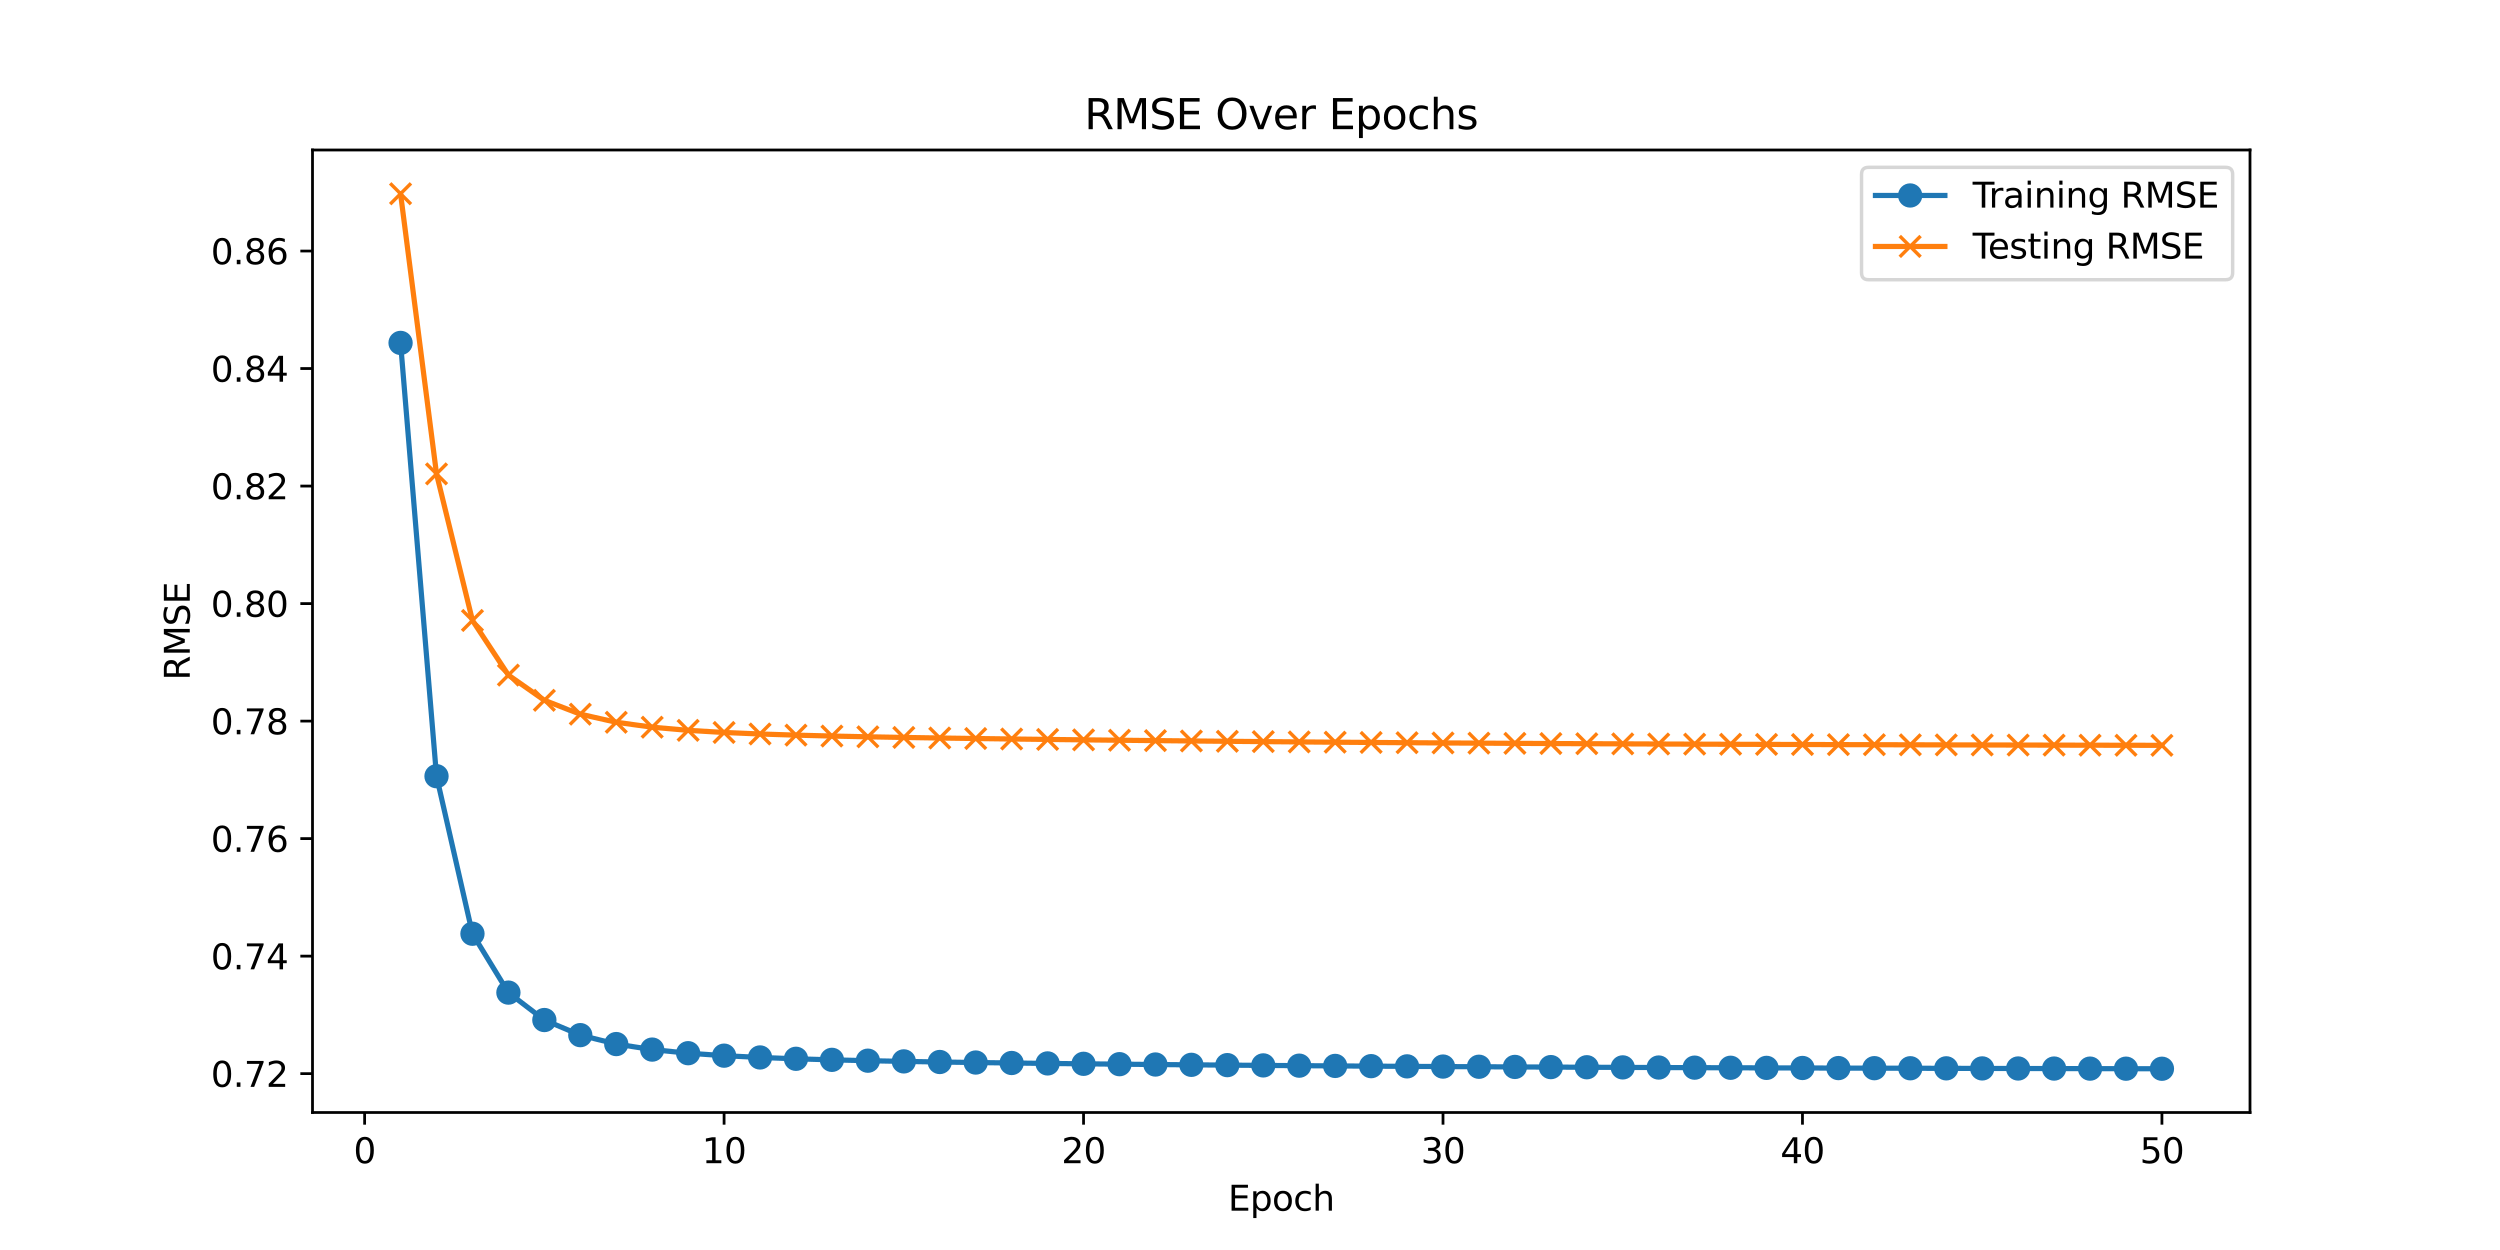 <?xml version="1.0" encoding="utf-8" standalone="no"?>
<!DOCTYPE svg PUBLIC "-//W3C//DTD SVG 1.1//EN"
  "http://www.w3.org/Graphics/SVG/1.1/DTD/svg11.dtd">
<svg xmlns:xlink="http://www.w3.org/1999/xlink" width="720pt" height="360pt" viewBox="0 0 720 360" xmlns="http://www.w3.org/2000/svg" version="1.1">
 <defs>
  <style type="text/css">*{stroke-linejoin: round; stroke-linecap: butt}</style>
 </defs>
 <g id="figure_1">
  <g id="patch_1">
   <path d="M 0 360 
L 720 360 
L 720 0 
L 0 0 
z
" style="fill: #ffffff"/>
  </g>
  <g id="axes_1">
   <g id="patch_2">
    <path d="M 90 320.4 
L 648 320.4 
L 648 43.2 
L 90 43.2 
z
" style="fill: #ffffff"/>
   </g>
   <g id="matplotlib.axis_1">
    <g id="xtick_1">
     <g id="line2d_1">
      <defs>
       <path id="m586de8e626" d="M 0 0 
L 0 3.5 
" style="stroke: #000000; stroke-width: 0.8"/>
      </defs>
      <g>
       <use xlink:href="#m586de8e626" x="105.011" y="320.4" style="stroke: #000000; stroke-width: 0.8"/>
      </g>
     </g>
     <g id="text_1">
      <!-- 0 -->
      <g transform="translate(101.83 334.998) scale(0.1 -0.1)">
       <defs>
        <path id="DejaVuSans-30" d="M 2034 4250 
Q 1547 4250 1301 3770 
Q 1056 3291 1056 2328 
Q 1056 1369 1301 889 
Q 1547 409 2034 409 
Q 2525 409 2770 889 
Q 3016 1369 3016 2328 
Q 3016 3291 2770 3770 
Q 2525 4250 2034 4250 
z
M 2034 4750 
Q 2819 4750 3233 4129 
Q 3647 3509 3647 2328 
Q 3647 1150 3233 529 
Q 2819 -91 2034 -91 
Q 1250 -91 836 529 
Q 422 1150 422 2328 
Q 422 3509 836 4129 
Q 1250 4750 2034 4750 
z
" transform="scale(0.016)"/>
       </defs>
       <use xlink:href="#DejaVuSans-30"/>
      </g>
     </g>
    </g>
    <g id="xtick_2">
     <g id="line2d_2">
      <g>
       <use xlink:href="#m586de8e626" x="208.536" y="320.4" style="stroke: #000000; stroke-width: 0.8"/>
      </g>
     </g>
     <g id="text_2">
      <!-- 10 -->
      <g transform="translate(202.174 334.998) scale(0.1 -0.1)">
       <defs>
        <path id="DejaVuSans-31" d="M 794 531 
L 1825 531 
L 1825 4091 
L 703 3866 
L 703 4441 
L 1819 4666 
L 2450 4666 
L 2450 531 
L 3481 531 
L 3481 0 
L 794 0 
L 794 531 
z
" transform="scale(0.016)"/>
       </defs>
       <use xlink:href="#DejaVuSans-31"/>
       <use xlink:href="#DejaVuSans-30" transform="translate(63.623 0)"/>
      </g>
     </g>
    </g>
    <g id="xtick_3">
     <g id="line2d_3">
      <g>
       <use xlink:href="#m586de8e626" x="312.061" y="320.4" style="stroke: #000000; stroke-width: 0.8"/>
      </g>
     </g>
     <g id="text_3">
      <!-- 20 -->
      <g transform="translate(305.699 334.998) scale(0.1 -0.1)">
       <defs>
        <path id="DejaVuSans-32" d="M 1228 531 
L 3431 531 
L 3431 0 
L 469 0 
L 469 531 
Q 828 903 1448 1529 
Q 2069 2156 2228 2338 
Q 2531 2678 2651 2914 
Q 2772 3150 2772 3378 
Q 2772 3750 2511 3984 
Q 2250 4219 1831 4219 
Q 1534 4219 1204 4116 
Q 875 4013 500 3803 
L 500 4441 
Q 881 4594 1212 4672 
Q 1544 4750 1819 4750 
Q 2544 4750 2975 4387 
Q 3406 4025 3406 3419 
Q 3406 3131 3298 2873 
Q 3191 2616 2906 2266 
Q 2828 2175 2409 1742 
Q 1991 1309 1228 531 
z
" transform="scale(0.016)"/>
       </defs>
       <use xlink:href="#DejaVuSans-32"/>
       <use xlink:href="#DejaVuSans-30" transform="translate(63.623 0)"/>
      </g>
     </g>
    </g>
    <g id="xtick_4">
     <g id="line2d_4">
      <g>
       <use xlink:href="#m586de8e626" x="415.586" y="320.4" style="stroke: #000000; stroke-width: 0.8"/>
      </g>
     </g>
     <g id="text_4">
      <!-- 30 -->
      <g transform="translate(409.224 334.998) scale(0.1 -0.1)">
       <defs>
        <path id="DejaVuSans-33" d="M 2597 2516 
Q 3050 2419 3304 2112 
Q 3559 1806 3559 1356 
Q 3559 666 3084 287 
Q 2609 -91 1734 -91 
Q 1441 -91 1130 -33 
Q 819 25 488 141 
L 488 750 
Q 750 597 1062 519 
Q 1375 441 1716 441 
Q 2309 441 2620 675 
Q 2931 909 2931 1356 
Q 2931 1769 2642 2001 
Q 2353 2234 1838 2234 
L 1294 2234 
L 1294 2753 
L 1863 2753 
Q 2328 2753 2575 2939 
Q 2822 3125 2822 3475 
Q 2822 3834 2567 4026 
Q 2313 4219 1838 4219 
Q 1578 4219 1281 4162 
Q 984 4106 628 3988 
L 628 4550 
Q 988 4650 1302 4700 
Q 1616 4750 1894 4750 
Q 2613 4750 3031 4423 
Q 3450 4097 3450 3541 
Q 3450 3153 3228 2886 
Q 3006 2619 2597 2516 
z
" transform="scale(0.016)"/>
       </defs>
       <use xlink:href="#DejaVuSans-33"/>
       <use xlink:href="#DejaVuSans-30" transform="translate(63.623 0)"/>
      </g>
     </g>
    </g>
    <g id="xtick_5">
     <g id="line2d_5">
      <g>
       <use xlink:href="#m586de8e626" x="519.111" y="320.4" style="stroke: #000000; stroke-width: 0.8"/>
      </g>
     </g>
     <g id="text_5">
      <!-- 40 -->
      <g transform="translate(512.749 334.998) scale(0.1 -0.1)">
       <defs>
        <path id="DejaVuSans-34" d="M 2419 4116 
L 825 1625 
L 2419 1625 
L 2419 4116 
z
M 2253 4666 
L 3047 4666 
L 3047 1625 
L 3713 1625 
L 3713 1100 
L 3047 1100 
L 3047 0 
L 2419 0 
L 2419 1100 
L 313 1100 
L 313 1709 
L 2253 4666 
z
" transform="scale(0.016)"/>
       </defs>
       <use xlink:href="#DejaVuSans-34"/>
       <use xlink:href="#DejaVuSans-30" transform="translate(63.623 0)"/>
      </g>
     </g>
    </g>
    <g id="xtick_6">
     <g id="line2d_6">
      <g>
       <use xlink:href="#m586de8e626" x="622.636" y="320.4" style="stroke: #000000; stroke-width: 0.8"/>
      </g>
     </g>
     <g id="text_6">
      <!-- 50 -->
      <g transform="translate(616.274 334.998) scale(0.1 -0.1)">
       <defs>
        <path id="DejaVuSans-35" d="M 691 4666 
L 3169 4666 
L 3169 4134 
L 1269 4134 
L 1269 2991 
Q 1406 3038 1543 3061 
Q 1681 3084 1819 3084 
Q 2600 3084 3056 2656 
Q 3513 2228 3513 1497 
Q 3513 744 3044 326 
Q 2575 -91 1722 -91 
Q 1428 -91 1123 -41 
Q 819 9 494 109 
L 494 744 
Q 775 591 1075 516 
Q 1375 441 1709 441 
Q 2250 441 2565 725 
Q 2881 1009 2881 1497 
Q 2881 1984 2565 2268 
Q 2250 2553 1709 2553 
Q 1456 2553 1204 2497 
Q 953 2441 691 2322 
L 691 4666 
z
" transform="scale(0.016)"/>
       </defs>
       <use xlink:href="#DejaVuSans-35"/>
       <use xlink:href="#DejaVuSans-30" transform="translate(63.623 0)"/>
      </g>
     </g>
    </g>
    <g id="text_7">
     <!-- Epoch -->
     <g transform="translate(353.689 348.677) scale(0.1 -0.1)">
      <defs>
       <path id="DejaVuSans-45" d="M 628 4666 
L 3578 4666 
L 3578 4134 
L 1259 4134 
L 1259 2753 
L 3481 2753 
L 3481 2222 
L 1259 2222 
L 1259 531 
L 3634 531 
L 3634 0 
L 628 0 
L 628 4666 
z
" transform="scale(0.016)"/>
       <path id="DejaVuSans-70" d="M 1159 525 
L 1159 -1331 
L 581 -1331 
L 581 3500 
L 1159 3500 
L 1159 2969 
Q 1341 3281 1617 3432 
Q 1894 3584 2278 3584 
Q 2916 3584 3314 3078 
Q 3713 2572 3713 1747 
Q 3713 922 3314 415 
Q 2916 -91 2278 -91 
Q 1894 -91 1617 61 
Q 1341 213 1159 525 
z
M 3116 1747 
Q 3116 2381 2855 2742 
Q 2594 3103 2138 3103 
Q 1681 3103 1420 2742 
Q 1159 2381 1159 1747 
Q 1159 1113 1420 752 
Q 1681 391 2138 391 
Q 2594 391 2855 752 
Q 3116 1113 3116 1747 
z
" transform="scale(0.016)"/>
       <path id="DejaVuSans-6f" d="M 1959 3097 
Q 1497 3097 1228 2736 
Q 959 2375 959 1747 
Q 959 1119 1226 758 
Q 1494 397 1959 397 
Q 2419 397 2687 759 
Q 2956 1122 2956 1747 
Q 2956 2369 2687 2733 
Q 2419 3097 1959 3097 
z
M 1959 3584 
Q 2709 3584 3137 3096 
Q 3566 2609 3566 1747 
Q 3566 888 3137 398 
Q 2709 -91 1959 -91 
Q 1206 -91 779 398 
Q 353 888 353 1747 
Q 353 2609 779 3096 
Q 1206 3584 1959 3584 
z
" transform="scale(0.016)"/>
       <path id="DejaVuSans-63" d="M 3122 3366 
L 3122 2828 
Q 2878 2963 2633 3030 
Q 2388 3097 2138 3097 
Q 1578 3097 1268 2742 
Q 959 2388 959 1747 
Q 959 1106 1268 751 
Q 1578 397 2138 397 
Q 2388 397 2633 464 
Q 2878 531 3122 666 
L 3122 134 
Q 2881 22 2623 -34 
Q 2366 -91 2075 -91 
Q 1284 -91 818 406 
Q 353 903 353 1747 
Q 353 2603 823 3093 
Q 1294 3584 2113 3584 
Q 2378 3584 2631 3529 
Q 2884 3475 3122 3366 
z
" transform="scale(0.016)"/>
       <path id="DejaVuSans-68" d="M 3513 2113 
L 3513 0 
L 2938 0 
L 2938 2094 
Q 2938 2591 2744 2837 
Q 2550 3084 2163 3084 
Q 1697 3084 1428 2787 
Q 1159 2491 1159 1978 
L 1159 0 
L 581 0 
L 581 4863 
L 1159 4863 
L 1159 2956 
Q 1366 3272 1645 3428 
Q 1925 3584 2291 3584 
Q 2894 3584 3203 3211 
Q 3513 2838 3513 2113 
z
" transform="scale(0.016)"/>
      </defs>
      <use xlink:href="#DejaVuSans-45"/>
      <use xlink:href="#DejaVuSans-70" transform="translate(63.184 0)"/>
      <use xlink:href="#DejaVuSans-6f" transform="translate(126.66 0)"/>
      <use xlink:href="#DejaVuSans-63" transform="translate(187.842 0)"/>
      <use xlink:href="#DejaVuSans-68" transform="translate(242.822 0)"/>
     </g>
    </g>
   </g>
   <g id="matplotlib.axis_2">
    <g id="ytick_1">
     <g id="line2d_7">
      <defs>
       <path id="m4e2541d368" d="M 0 0 
L -3.5 0 
" style="stroke: #000000; stroke-width: 0.8"/>
      </defs>
      <g>
       <use xlink:href="#m4e2541d368" x="90" y="309.209" style="stroke: #000000; stroke-width: 0.8"/>
      </g>
     </g>
     <g id="text_8">
      <!-- 0.72 -->
      <g transform="translate(60.734 313.009) scale(0.1 -0.1)">
       <defs>
        <path id="DejaVuSans-2e" d="M 684 794 
L 1344 794 
L 1344 0 
L 684 0 
L 684 794 
z
" transform="scale(0.016)"/>
        <path id="DejaVuSans-37" d="M 525 4666 
L 3525 4666 
L 3525 4397 
L 1831 0 
L 1172 0 
L 2766 4134 
L 525 4134 
L 525 4666 
z
" transform="scale(0.016)"/>
       </defs>
       <use xlink:href="#DejaVuSans-30"/>
       <use xlink:href="#DejaVuSans-2e" transform="translate(63.623 0)"/>
       <use xlink:href="#DejaVuSans-37" transform="translate(95.41 0)"/>
       <use xlink:href="#DejaVuSans-32" transform="translate(159.033 0)"/>
      </g>
     </g>
    </g>
    <g id="ytick_2">
     <g id="line2d_8">
      <g>
       <use xlink:href="#m4e2541d368" x="90" y="275.365" style="stroke: #000000; stroke-width: 0.8"/>
      </g>
     </g>
     <g id="text_9">
      <!-- 0.74 -->
      <g transform="translate(60.734 279.164) scale(0.1 -0.1)">
       <use xlink:href="#DejaVuSans-30"/>
       <use xlink:href="#DejaVuSans-2e" transform="translate(63.623 0)"/>
       <use xlink:href="#DejaVuSans-37" transform="translate(95.41 0)"/>
       <use xlink:href="#DejaVuSans-34" transform="translate(159.033 0)"/>
      </g>
     </g>
    </g>
    <g id="ytick_3">
     <g id="line2d_9">
      <g>
       <use xlink:href="#m4e2541d368" x="90" y="241.521" style="stroke: #000000; stroke-width: 0.8"/>
      </g>
     </g>
     <g id="text_10">
      <!-- 0.76 -->
      <g transform="translate(60.734 245.32) scale(0.1 -0.1)">
       <defs>
        <path id="DejaVuSans-36" d="M 2113 2584 
Q 1688 2584 1439 2293 
Q 1191 2003 1191 1497 
Q 1191 994 1439 701 
Q 1688 409 2113 409 
Q 2538 409 2786 701 
Q 3034 994 3034 1497 
Q 3034 2003 2786 2293 
Q 2538 2584 2113 2584 
z
M 3366 4563 
L 3366 3988 
Q 3128 4100 2886 4159 
Q 2644 4219 2406 4219 
Q 1781 4219 1451 3797 
Q 1122 3375 1075 2522 
Q 1259 2794 1537 2939 
Q 1816 3084 2150 3084 
Q 2853 3084 3261 2657 
Q 3669 2231 3669 1497 
Q 3669 778 3244 343 
Q 2819 -91 2113 -91 
Q 1303 -91 875 529 
Q 447 1150 447 2328 
Q 447 3434 972 4092 
Q 1497 4750 2381 4750 
Q 2619 4750 2861 4703 
Q 3103 4656 3366 4563 
z
" transform="scale(0.016)"/>
       </defs>
       <use xlink:href="#DejaVuSans-30"/>
       <use xlink:href="#DejaVuSans-2e" transform="translate(63.623 0)"/>
       <use xlink:href="#DejaVuSans-37" transform="translate(95.41 0)"/>
       <use xlink:href="#DejaVuSans-36" transform="translate(159.033 0)"/>
      </g>
     </g>
    </g>
    <g id="ytick_4">
     <g id="line2d_10">
      <g>
       <use xlink:href="#m4e2541d368" x="90" y="207.676" style="stroke: #000000; stroke-width: 0.8"/>
      </g>
     </g>
     <g id="text_11">
      <!-- 0.78 -->
      <g transform="translate(60.734 211.476) scale(0.1 -0.1)">
       <defs>
        <path id="DejaVuSans-38" d="M 2034 2216 
Q 1584 2216 1326 1975 
Q 1069 1734 1069 1313 
Q 1069 891 1326 650 
Q 1584 409 2034 409 
Q 2484 409 2743 651 
Q 3003 894 3003 1313 
Q 3003 1734 2745 1975 
Q 2488 2216 2034 2216 
z
M 1403 2484 
Q 997 2584 770 2862 
Q 544 3141 544 3541 
Q 544 4100 942 4425 
Q 1341 4750 2034 4750 
Q 2731 4750 3128 4425 
Q 3525 4100 3525 3541 
Q 3525 3141 3298 2862 
Q 3072 2584 2669 2484 
Q 3125 2378 3379 2068 
Q 3634 1759 3634 1313 
Q 3634 634 3220 271 
Q 2806 -91 2034 -91 
Q 1263 -91 848 271 
Q 434 634 434 1313 
Q 434 1759 690 2068 
Q 947 2378 1403 2484 
z
M 1172 3481 
Q 1172 3119 1398 2916 
Q 1625 2713 2034 2713 
Q 2441 2713 2670 2916 
Q 2900 3119 2900 3481 
Q 2900 3844 2670 4047 
Q 2441 4250 2034 4250 
Q 1625 4250 1398 4047 
Q 1172 3844 1172 3481 
z
" transform="scale(0.016)"/>
       </defs>
       <use xlink:href="#DejaVuSans-30"/>
       <use xlink:href="#DejaVuSans-2e" transform="translate(63.623 0)"/>
       <use xlink:href="#DejaVuSans-37" transform="translate(95.41 0)"/>
       <use xlink:href="#DejaVuSans-38" transform="translate(159.033 0)"/>
      </g>
     </g>
    </g>
    <g id="ytick_5">
     <g id="line2d_11">
      <g>
       <use xlink:href="#m4e2541d368" x="90" y="173.832" style="stroke: #000000; stroke-width: 0.8"/>
      </g>
     </g>
     <g id="text_12">
      <!-- 0.80 -->
      <g transform="translate(60.734 177.631) scale(0.1 -0.1)">
       <use xlink:href="#DejaVuSans-30"/>
       <use xlink:href="#DejaVuSans-2e" transform="translate(63.623 0)"/>
       <use xlink:href="#DejaVuSans-38" transform="translate(95.41 0)"/>
       <use xlink:href="#DejaVuSans-30" transform="translate(159.033 0)"/>
      </g>
     </g>
    </g>
    <g id="ytick_6">
     <g id="line2d_12">
      <g>
       <use xlink:href="#m4e2541d368" x="90" y="139.988" style="stroke: #000000; stroke-width: 0.8"/>
      </g>
     </g>
     <g id="text_13">
      <!-- 0.82 -->
      <g transform="translate(60.734 143.787) scale(0.1 -0.1)">
       <use xlink:href="#DejaVuSans-30"/>
       <use xlink:href="#DejaVuSans-2e" transform="translate(63.623 0)"/>
       <use xlink:href="#DejaVuSans-38" transform="translate(95.41 0)"/>
       <use xlink:href="#DejaVuSans-32" transform="translate(159.033 0)"/>
      </g>
     </g>
    </g>
    <g id="ytick_7">
     <g id="line2d_13">
      <g>
       <use xlink:href="#m4e2541d368" x="90" y="106.143" style="stroke: #000000; stroke-width: 0.8"/>
      </g>
     </g>
     <g id="text_14">
      <!-- 0.84 -->
      <g transform="translate(60.734 109.943) scale(0.1 -0.1)">
       <use xlink:href="#DejaVuSans-30"/>
       <use xlink:href="#DejaVuSans-2e" transform="translate(63.623 0)"/>
       <use xlink:href="#DejaVuSans-38" transform="translate(95.41 0)"/>
       <use xlink:href="#DejaVuSans-34" transform="translate(159.033 0)"/>
      </g>
     </g>
    </g>
    <g id="ytick_8">
     <g id="line2d_14">
      <g>
       <use xlink:href="#m4e2541d368" x="90" y="72.299" style="stroke: #000000; stroke-width: 0.8"/>
      </g>
     </g>
     <g id="text_15">
      <!-- 0.86 -->
      <g transform="translate(60.734 76.098) scale(0.1 -0.1)">
       <use xlink:href="#DejaVuSans-30"/>
       <use xlink:href="#DejaVuSans-2e" transform="translate(63.623 0)"/>
       <use xlink:href="#DejaVuSans-38" transform="translate(95.41 0)"/>
       <use xlink:href="#DejaVuSans-36" transform="translate(159.033 0)"/>
      </g>
     </g>
    </g>
    <g id="text_16">
     <!-- RMSE -->
     <g transform="translate(54.655 195.922) rotate(-90) scale(0.1 -0.1)">
      <defs>
       <path id="DejaVuSans-52" d="M 2841 2188 
Q 3044 2119 3236 1894 
Q 3428 1669 3622 1275 
L 4263 0 
L 3584 0 
L 2988 1197 
Q 2756 1666 2539 1819 
Q 2322 1972 1947 1972 
L 1259 1972 
L 1259 0 
L 628 0 
L 628 4666 
L 2053 4666 
Q 2853 4666 3247 4331 
Q 3641 3997 3641 3322 
Q 3641 2881 3436 2590 
Q 3231 2300 2841 2188 
z
M 1259 4147 
L 1259 2491 
L 2053 2491 
Q 2509 2491 2742 2702 
Q 2975 2913 2975 3322 
Q 2975 3731 2742 3939 
Q 2509 4147 2053 4147 
L 1259 4147 
z
" transform="scale(0.016)"/>
       <path id="DejaVuSans-4d" d="M 628 4666 
L 1569 4666 
L 2759 1491 
L 3956 4666 
L 4897 4666 
L 4897 0 
L 4281 0 
L 4281 4097 
L 3078 897 
L 2444 897 
L 1241 4097 
L 1241 0 
L 628 0 
L 628 4666 
z
" transform="scale(0.016)"/>
       <path id="DejaVuSans-53" d="M 3425 4513 
L 3425 3897 
Q 3066 4069 2747 4153 
Q 2428 4238 2131 4238 
Q 1616 4238 1336 4038 
Q 1056 3838 1056 3469 
Q 1056 3159 1242 3001 
Q 1428 2844 1947 2747 
L 2328 2669 
Q 3034 2534 3370 2195 
Q 3706 1856 3706 1288 
Q 3706 609 3251 259 
Q 2797 -91 1919 -91 
Q 1588 -91 1214 -16 
Q 841 59 441 206 
L 441 856 
Q 825 641 1194 531 
Q 1563 422 1919 422 
Q 2459 422 2753 634 
Q 3047 847 3047 1241 
Q 3047 1584 2836 1778 
Q 2625 1972 2144 2069 
L 1759 2144 
Q 1053 2284 737 2584 
Q 422 2884 422 3419 
Q 422 4038 858 4394 
Q 1294 4750 2059 4750 
Q 2388 4750 2728 4690 
Q 3069 4631 3425 4513 
z
" transform="scale(0.016)"/>
      </defs>
      <use xlink:href="#DejaVuSans-52"/>
      <use xlink:href="#DejaVuSans-4d" transform="translate(69.482 0)"/>
      <use xlink:href="#DejaVuSans-53" transform="translate(155.762 0)"/>
      <use xlink:href="#DejaVuSans-45" transform="translate(219.238 0)"/>
     </g>
    </g>
   </g>
   <g id="line2d_15">
    <path d="M 115.364 98.758 
L 125.716 223.545 
L 136.069 268.919 
L 146.421 285.871 
L 156.774 293.769 
L 167.126 298.12 
L 177.479 300.692 
L 187.831 302.283 
L 198.184 303.32 
L 208.536 304.033 
L 218.889 304.547 
L 229.241 304.934 
L 239.594 305.236 
L 249.946 305.479 
L 260.299 305.682 
L 270.651 305.855 
L 281.004 306.007 
L 291.356 306.142 
L 301.709 306.265 
L 312.061 306.378 
L 322.414 306.482 
L 332.766 306.579 
L 343.119 306.671 
L 353.471 306.756 
L 363.824 306.837 
L 374.176 306.912 
L 384.529 306.984 
L 394.881 307.05 
L 405.234 307.113 
L 415.586 307.171 
L 425.939 307.225 
L 436.291 307.276 
L 446.644 307.324 
L 456.996 307.368 
L 467.349 307.41 
L 477.701 307.448 
L 488.054 307.484 
L 498.406 307.518 
L 508.759 307.55 
L 519.111 307.579 
L 529.464 307.607 
L 539.816 307.634 
L 550.169 307.658 
L 560.521 307.682 
L 570.874 307.704 
L 581.226 307.725 
L 591.579 307.745 
L 601.931 307.764 
L 612.284 307.783 
L 622.636 307.8 
" clip-path="url(#pea6682ff40)" style="fill: none; stroke: #1f77b4; stroke-width: 1.5; stroke-linecap: square"/>
    <defs>
     <path id="ma413924023" d="M 0 3 
C 0.796 3 1.559 2.684 2.121 2.121 
C 2.684 1.559 3 0.796 3 0 
C 3 -0.796 2.684 -1.559 2.121 -2.121 
C 1.559 -2.684 0.796 -3 0 -3 
C -0.796 -3 -1.559 -2.684 -2.121 -2.121 
C -2.684 -1.559 -3 -0.796 -3 0 
C -3 0.796 -2.684 1.559 -2.121 2.121 
C -1.559 2.684 -0.796 3 0 3 
z
" style="stroke: #1f77b4"/>
    </defs>
    <g clip-path="url(#pea6682ff40)">
     <use xlink:href="#ma413924023" x="115.364" y="98.758" style="fill: #1f77b4; stroke: #1f77b4"/>
     <use xlink:href="#ma413924023" x="125.716" y="223.545" style="fill: #1f77b4; stroke: #1f77b4"/>
     <use xlink:href="#ma413924023" x="136.069" y="268.919" style="fill: #1f77b4; stroke: #1f77b4"/>
     <use xlink:href="#ma413924023" x="146.421" y="285.871" style="fill: #1f77b4; stroke: #1f77b4"/>
     <use xlink:href="#ma413924023" x="156.774" y="293.769" style="fill: #1f77b4; stroke: #1f77b4"/>
     <use xlink:href="#ma413924023" x="167.126" y="298.12" style="fill: #1f77b4; stroke: #1f77b4"/>
     <use xlink:href="#ma413924023" x="177.479" y="300.692" style="fill: #1f77b4; stroke: #1f77b4"/>
     <use xlink:href="#ma413924023" x="187.831" y="302.283" style="fill: #1f77b4; stroke: #1f77b4"/>
     <use xlink:href="#ma413924023" x="198.184" y="303.32" style="fill: #1f77b4; stroke: #1f77b4"/>
     <use xlink:href="#ma413924023" x="208.536" y="304.033" style="fill: #1f77b4; stroke: #1f77b4"/>
     <use xlink:href="#ma413924023" x="218.889" y="304.547" style="fill: #1f77b4; stroke: #1f77b4"/>
     <use xlink:href="#ma413924023" x="229.241" y="304.934" style="fill: #1f77b4; stroke: #1f77b4"/>
     <use xlink:href="#ma413924023" x="239.594" y="305.236" style="fill: #1f77b4; stroke: #1f77b4"/>
     <use xlink:href="#ma413924023" x="249.946" y="305.479" style="fill: #1f77b4; stroke: #1f77b4"/>
     <use xlink:href="#ma413924023" x="260.299" y="305.682" style="fill: #1f77b4; stroke: #1f77b4"/>
     <use xlink:href="#ma413924023" x="270.651" y="305.855" style="fill: #1f77b4; stroke: #1f77b4"/>
     <use xlink:href="#ma413924023" x="281.004" y="306.007" style="fill: #1f77b4; stroke: #1f77b4"/>
     <use xlink:href="#ma413924023" x="291.356" y="306.142" style="fill: #1f77b4; stroke: #1f77b4"/>
     <use xlink:href="#ma413924023" x="301.709" y="306.265" style="fill: #1f77b4; stroke: #1f77b4"/>
     <use xlink:href="#ma413924023" x="312.061" y="306.378" style="fill: #1f77b4; stroke: #1f77b4"/>
     <use xlink:href="#ma413924023" x="322.414" y="306.482" style="fill: #1f77b4; stroke: #1f77b4"/>
     <use xlink:href="#ma413924023" x="332.766" y="306.579" style="fill: #1f77b4; stroke: #1f77b4"/>
     <use xlink:href="#ma413924023" x="343.119" y="306.671" style="fill: #1f77b4; stroke: #1f77b4"/>
     <use xlink:href="#ma413924023" x="353.471" y="306.756" style="fill: #1f77b4; stroke: #1f77b4"/>
     <use xlink:href="#ma413924023" x="363.824" y="306.837" style="fill: #1f77b4; stroke: #1f77b4"/>
     <use xlink:href="#ma413924023" x="374.176" y="306.912" style="fill: #1f77b4; stroke: #1f77b4"/>
     <use xlink:href="#ma413924023" x="384.529" y="306.984" style="fill: #1f77b4; stroke: #1f77b4"/>
     <use xlink:href="#ma413924023" x="394.881" y="307.05" style="fill: #1f77b4; stroke: #1f77b4"/>
     <use xlink:href="#ma413924023" x="405.234" y="307.113" style="fill: #1f77b4; stroke: #1f77b4"/>
     <use xlink:href="#ma413924023" x="415.586" y="307.171" style="fill: #1f77b4; stroke: #1f77b4"/>
     <use xlink:href="#ma413924023" x="425.939" y="307.225" style="fill: #1f77b4; stroke: #1f77b4"/>
     <use xlink:href="#ma413924023" x="436.291" y="307.276" style="fill: #1f77b4; stroke: #1f77b4"/>
     <use xlink:href="#ma413924023" x="446.644" y="307.324" style="fill: #1f77b4; stroke: #1f77b4"/>
     <use xlink:href="#ma413924023" x="456.996" y="307.368" style="fill: #1f77b4; stroke: #1f77b4"/>
     <use xlink:href="#ma413924023" x="467.349" y="307.41" style="fill: #1f77b4; stroke: #1f77b4"/>
     <use xlink:href="#ma413924023" x="477.701" y="307.448" style="fill: #1f77b4; stroke: #1f77b4"/>
     <use xlink:href="#ma413924023" x="488.054" y="307.484" style="fill: #1f77b4; stroke: #1f77b4"/>
     <use xlink:href="#ma413924023" x="498.406" y="307.518" style="fill: #1f77b4; stroke: #1f77b4"/>
     <use xlink:href="#ma413924023" x="508.759" y="307.55" style="fill: #1f77b4; stroke: #1f77b4"/>
     <use xlink:href="#ma413924023" x="519.111" y="307.579" style="fill: #1f77b4; stroke: #1f77b4"/>
     <use xlink:href="#ma413924023" x="529.464" y="307.607" style="fill: #1f77b4; stroke: #1f77b4"/>
     <use xlink:href="#ma413924023" x="539.816" y="307.634" style="fill: #1f77b4; stroke: #1f77b4"/>
     <use xlink:href="#ma413924023" x="550.169" y="307.658" style="fill: #1f77b4; stroke: #1f77b4"/>
     <use xlink:href="#ma413924023" x="560.521" y="307.682" style="fill: #1f77b4; stroke: #1f77b4"/>
     <use xlink:href="#ma413924023" x="570.874" y="307.704" style="fill: #1f77b4; stroke: #1f77b4"/>
     <use xlink:href="#ma413924023" x="581.226" y="307.725" style="fill: #1f77b4; stroke: #1f77b4"/>
     <use xlink:href="#ma413924023" x="591.579" y="307.745" style="fill: #1f77b4; stroke: #1f77b4"/>
     <use xlink:href="#ma413924023" x="601.931" y="307.764" style="fill: #1f77b4; stroke: #1f77b4"/>
     <use xlink:href="#ma413924023" x="612.284" y="307.783" style="fill: #1f77b4; stroke: #1f77b4"/>
     <use xlink:href="#ma413924023" x="622.636" y="307.8" style="fill: #1f77b4; stroke: #1f77b4"/>
    </g>
   </g>
   <g id="line2d_16">
    <path d="M 115.364 55.8 
L 125.716 136.479 
L 136.069 178.69 
L 146.421 194.427 
L 156.774 201.691 
L 167.126 205.679 
L 177.479 208.015 
L 187.831 209.435 
L 198.184 210.34 
L 208.536 210.952 
L 218.889 211.389 
L 229.241 211.72 
L 239.594 211.981 
L 249.946 212.198 
L 260.299 212.383 
L 270.651 212.546 
L 281.004 212.694 
L 291.356 212.83 
L 301.709 212.956 
L 312.061 213.075 
L 322.414 213.188 
L 332.766 213.295 
L 343.119 213.397 
L 353.471 213.493 
L 363.824 213.584 
L 374.176 213.671 
L 384.529 213.752 
L 394.881 213.827 
L 405.234 213.898 
L 415.586 213.965 
L 425.939 214.026 
L 436.291 214.084 
L 446.644 214.137 
L 456.996 214.186 
L 467.349 214.232 
L 477.701 214.275 
L 488.054 214.314 
L 498.406 214.351 
L 508.759 214.386 
L 519.111 214.418 
L 529.464 214.448 
L 539.816 214.477 
L 550.169 214.504 
L 560.521 214.529 
L 570.874 214.553 
L 581.226 214.576 
L 591.579 214.597 
L 601.931 214.618 
L 612.284 214.638 
L 622.636 214.657 
" clip-path="url(#pea6682ff40)" style="fill: none; stroke: #ff7f0e; stroke-width: 1.5; stroke-linecap: square"/>
    <defs>
     <path id="m85f3576f44" d="M -3 3 
L 3 -3 
M -3 -3 
L 3 3 
" style="stroke: #ff7f0e"/>
    </defs>
    <g clip-path="url(#pea6682ff40)">
     <use xlink:href="#m85f3576f44" x="115.364" y="55.8" style="fill: #ff7f0e; stroke: #ff7f0e"/>
     <use xlink:href="#m85f3576f44" x="125.716" y="136.479" style="fill: #ff7f0e; stroke: #ff7f0e"/>
     <use xlink:href="#m85f3576f44" x="136.069" y="178.69" style="fill: #ff7f0e; stroke: #ff7f0e"/>
     <use xlink:href="#m85f3576f44" x="146.421" y="194.427" style="fill: #ff7f0e; stroke: #ff7f0e"/>
     <use xlink:href="#m85f3576f44" x="156.774" y="201.691" style="fill: #ff7f0e; stroke: #ff7f0e"/>
     <use xlink:href="#m85f3576f44" x="167.126" y="205.679" style="fill: #ff7f0e; stroke: #ff7f0e"/>
     <use xlink:href="#m85f3576f44" x="177.479" y="208.015" style="fill: #ff7f0e; stroke: #ff7f0e"/>
     <use xlink:href="#m85f3576f44" x="187.831" y="209.435" style="fill: #ff7f0e; stroke: #ff7f0e"/>
     <use xlink:href="#m85f3576f44" x="198.184" y="210.34" style="fill: #ff7f0e; stroke: #ff7f0e"/>
     <use xlink:href="#m85f3576f44" x="208.536" y="210.952" style="fill: #ff7f0e; stroke: #ff7f0e"/>
     <use xlink:href="#m85f3576f44" x="218.889" y="211.389" style="fill: #ff7f0e; stroke: #ff7f0e"/>
     <use xlink:href="#m85f3576f44" x="229.241" y="211.72" style="fill: #ff7f0e; stroke: #ff7f0e"/>
     <use xlink:href="#m85f3576f44" x="239.594" y="211.981" style="fill: #ff7f0e; stroke: #ff7f0e"/>
     <use xlink:href="#m85f3576f44" x="249.946" y="212.198" style="fill: #ff7f0e; stroke: #ff7f0e"/>
     <use xlink:href="#m85f3576f44" x="260.299" y="212.383" style="fill: #ff7f0e; stroke: #ff7f0e"/>
     <use xlink:href="#m85f3576f44" x="270.651" y="212.546" style="fill: #ff7f0e; stroke: #ff7f0e"/>
     <use xlink:href="#m85f3576f44" x="281.004" y="212.694" style="fill: #ff7f0e; stroke: #ff7f0e"/>
     <use xlink:href="#m85f3576f44" x="291.356" y="212.83" style="fill: #ff7f0e; stroke: #ff7f0e"/>
     <use xlink:href="#m85f3576f44" x="301.709" y="212.956" style="fill: #ff7f0e; stroke: #ff7f0e"/>
     <use xlink:href="#m85f3576f44" x="312.061" y="213.075" style="fill: #ff7f0e; stroke: #ff7f0e"/>
     <use xlink:href="#m85f3576f44" x="322.414" y="213.188" style="fill: #ff7f0e; stroke: #ff7f0e"/>
     <use xlink:href="#m85f3576f44" x="332.766" y="213.295" style="fill: #ff7f0e; stroke: #ff7f0e"/>
     <use xlink:href="#m85f3576f44" x="343.119" y="213.397" style="fill: #ff7f0e; stroke: #ff7f0e"/>
     <use xlink:href="#m85f3576f44" x="353.471" y="213.493" style="fill: #ff7f0e; stroke: #ff7f0e"/>
     <use xlink:href="#m85f3576f44" x="363.824" y="213.584" style="fill: #ff7f0e; stroke: #ff7f0e"/>
     <use xlink:href="#m85f3576f44" x="374.176" y="213.671" style="fill: #ff7f0e; stroke: #ff7f0e"/>
     <use xlink:href="#m85f3576f44" x="384.529" y="213.752" style="fill: #ff7f0e; stroke: #ff7f0e"/>
     <use xlink:href="#m85f3576f44" x="394.881" y="213.827" style="fill: #ff7f0e; stroke: #ff7f0e"/>
     <use xlink:href="#m85f3576f44" x="405.234" y="213.898" style="fill: #ff7f0e; stroke: #ff7f0e"/>
     <use xlink:href="#m85f3576f44" x="415.586" y="213.965" style="fill: #ff7f0e; stroke: #ff7f0e"/>
     <use xlink:href="#m85f3576f44" x="425.939" y="214.026" style="fill: #ff7f0e; stroke: #ff7f0e"/>
     <use xlink:href="#m85f3576f44" x="436.291" y="214.084" style="fill: #ff7f0e; stroke: #ff7f0e"/>
     <use xlink:href="#m85f3576f44" x="446.644" y="214.137" style="fill: #ff7f0e; stroke: #ff7f0e"/>
     <use xlink:href="#m85f3576f44" x="456.996" y="214.186" style="fill: #ff7f0e; stroke: #ff7f0e"/>
     <use xlink:href="#m85f3576f44" x="467.349" y="214.232" style="fill: #ff7f0e; stroke: #ff7f0e"/>
     <use xlink:href="#m85f3576f44" x="477.701" y="214.275" style="fill: #ff7f0e; stroke: #ff7f0e"/>
     <use xlink:href="#m85f3576f44" x="488.054" y="214.314" style="fill: #ff7f0e; stroke: #ff7f0e"/>
     <use xlink:href="#m85f3576f44" x="498.406" y="214.351" style="fill: #ff7f0e; stroke: #ff7f0e"/>
     <use xlink:href="#m85f3576f44" x="508.759" y="214.386" style="fill: #ff7f0e; stroke: #ff7f0e"/>
     <use xlink:href="#m85f3576f44" x="519.111" y="214.418" style="fill: #ff7f0e; stroke: #ff7f0e"/>
     <use xlink:href="#m85f3576f44" x="529.464" y="214.448" style="fill: #ff7f0e; stroke: #ff7f0e"/>
     <use xlink:href="#m85f3576f44" x="539.816" y="214.477" style="fill: #ff7f0e; stroke: #ff7f0e"/>
     <use xlink:href="#m85f3576f44" x="550.169" y="214.504" style="fill: #ff7f0e; stroke: #ff7f0e"/>
     <use xlink:href="#m85f3576f44" x="560.521" y="214.529" style="fill: #ff7f0e; stroke: #ff7f0e"/>
     <use xlink:href="#m85f3576f44" x="570.874" y="214.553" style="fill: #ff7f0e; stroke: #ff7f0e"/>
     <use xlink:href="#m85f3576f44" x="581.226" y="214.576" style="fill: #ff7f0e; stroke: #ff7f0e"/>
     <use xlink:href="#m85f3576f44" x="591.579" y="214.597" style="fill: #ff7f0e; stroke: #ff7f0e"/>
     <use xlink:href="#m85f3576f44" x="601.931" y="214.618" style="fill: #ff7f0e; stroke: #ff7f0e"/>
     <use xlink:href="#m85f3576f44" x="612.284" y="214.638" style="fill: #ff7f0e; stroke: #ff7f0e"/>
     <use xlink:href="#m85f3576f44" x="622.636" y="214.657" style="fill: #ff7f0e; stroke: #ff7f0e"/>
    </g>
   </g>
   <g id="patch_3">
    <path d="M 90 320.4 
L 90 43.2 
" style="fill: none; stroke: #000000; stroke-width: 0.8; stroke-linejoin: miter; stroke-linecap: square"/>
   </g>
   <g id="patch_4">
    <path d="M 648 320.4 
L 648 43.2 
" style="fill: none; stroke: #000000; stroke-width: 0.8; stroke-linejoin: miter; stroke-linecap: square"/>
   </g>
   <g id="patch_5">
    <path d="M 90 320.4 
L 648 320.4 
" style="fill: none; stroke: #000000; stroke-width: 0.8; stroke-linejoin: miter; stroke-linecap: square"/>
   </g>
   <g id="patch_6">
    <path d="M 90 43.2 
L 648 43.2 
" style="fill: none; stroke: #000000; stroke-width: 0.8; stroke-linejoin: miter; stroke-linecap: square"/>
   </g>
   <g id="text_17">
    <!-- RMSE Over Epochs -->
    <g transform="translate(312.308 37.2) scale(0.12 -0.12)">
     <defs>
      <path id="DejaVuSans-20" transform="scale(0.016)"/>
      <path id="DejaVuSans-4f" d="M 2522 4238 
Q 1834 4238 1429 3725 
Q 1025 3213 1025 2328 
Q 1025 1447 1429 934 
Q 1834 422 2522 422 
Q 3209 422 3611 934 
Q 4013 1447 4013 2328 
Q 4013 3213 3611 3725 
Q 3209 4238 2522 4238 
z
M 2522 4750 
Q 3503 4750 4090 4092 
Q 4678 3434 4678 2328 
Q 4678 1225 4090 567 
Q 3503 -91 2522 -91 
Q 1538 -91 948 565 
Q 359 1222 359 2328 
Q 359 3434 948 4092 
Q 1538 4750 2522 4750 
z
" transform="scale(0.016)"/>
      <path id="DejaVuSans-76" d="M 191 3500 
L 800 3500 
L 1894 563 
L 2988 3500 
L 3597 3500 
L 2284 0 
L 1503 0 
L 191 3500 
z
" transform="scale(0.016)"/>
      <path id="DejaVuSans-65" d="M 3597 1894 
L 3597 1613 
L 953 1613 
Q 991 1019 1311 708 
Q 1631 397 2203 397 
Q 2534 397 2845 478 
Q 3156 559 3463 722 
L 3463 178 
Q 3153 47 2828 -22 
Q 2503 -91 2169 -91 
Q 1331 -91 842 396 
Q 353 884 353 1716 
Q 353 2575 817 3079 
Q 1281 3584 2069 3584 
Q 2775 3584 3186 3129 
Q 3597 2675 3597 1894 
z
M 3022 2063 
Q 3016 2534 2758 2815 
Q 2500 3097 2075 3097 
Q 1594 3097 1305 2825 
Q 1016 2553 972 2059 
L 3022 2063 
z
" transform="scale(0.016)"/>
      <path id="DejaVuSans-72" d="M 2631 2963 
Q 2534 3019 2420 3045 
Q 2306 3072 2169 3072 
Q 1681 3072 1420 2755 
Q 1159 2438 1159 1844 
L 1159 0 
L 581 0 
L 581 3500 
L 1159 3500 
L 1159 2956 
Q 1341 3275 1631 3429 
Q 1922 3584 2338 3584 
Q 2397 3584 2469 3576 
Q 2541 3569 2628 3553 
L 2631 2963 
z
" transform="scale(0.016)"/>
      <path id="DejaVuSans-73" d="M 2834 3397 
L 2834 2853 
Q 2591 2978 2328 3040 
Q 2066 3103 1784 3103 
Q 1356 3103 1142 2972 
Q 928 2841 928 2578 
Q 928 2378 1081 2264 
Q 1234 2150 1697 2047 
L 1894 2003 
Q 2506 1872 2764 1633 
Q 3022 1394 3022 966 
Q 3022 478 2636 193 
Q 2250 -91 1575 -91 
Q 1294 -91 989 -36 
Q 684 19 347 128 
L 347 722 
Q 666 556 975 473 
Q 1284 391 1588 391 
Q 1994 391 2212 530 
Q 2431 669 2431 922 
Q 2431 1156 2273 1281 
Q 2116 1406 1581 1522 
L 1381 1569 
Q 847 1681 609 1914 
Q 372 2147 372 2553 
Q 372 3047 722 3315 
Q 1072 3584 1716 3584 
Q 2034 3584 2315 3537 
Q 2597 3491 2834 3397 
z
" transform="scale(0.016)"/>
     </defs>
     <use xlink:href="#DejaVuSans-52"/>
     <use xlink:href="#DejaVuSans-4d" transform="translate(69.482 0)"/>
     <use xlink:href="#DejaVuSans-53" transform="translate(155.762 0)"/>
     <use xlink:href="#DejaVuSans-45" transform="translate(219.238 0)"/>
     <use xlink:href="#DejaVuSans-20" transform="translate(282.422 0)"/>
     <use xlink:href="#DejaVuSans-4f" transform="translate(314.209 0)"/>
     <use xlink:href="#DejaVuSans-76" transform="translate(392.92 0)"/>
     <use xlink:href="#DejaVuSans-65" transform="translate(452.1 0)"/>
     <use xlink:href="#DejaVuSans-72" transform="translate(513.623 0)"/>
     <use xlink:href="#DejaVuSans-20" transform="translate(554.736 0)"/>
     <use xlink:href="#DejaVuSans-45" transform="translate(586.523 0)"/>
     <use xlink:href="#DejaVuSans-70" transform="translate(649.707 0)"/>
     <use xlink:href="#DejaVuSans-6f" transform="translate(713.184 0)"/>
     <use xlink:href="#DejaVuSans-63" transform="translate(774.365 0)"/>
     <use xlink:href="#DejaVuSans-68" transform="translate(829.346 0)"/>
     <use xlink:href="#DejaVuSans-73" transform="translate(892.725 0)"/>
    </g>
   </g>
   <g id="legend_1">
    <g id="patch_7">
     <path d="M 538.127 80.556 
L 641 80.556 
Q 643 80.556 643 78.556 
L 643 50.2 
Q 643 48.2 641 48.2 
L 538.127 48.2 
Q 536.127 48.2 536.127 50.2 
L 536.127 78.556 
Q 536.127 80.556 538.127 80.556 
z
" style="fill: #ffffff; opacity: 0.8; stroke: #cccccc; stroke-linejoin: miter"/>
    </g>
    <g id="line2d_17">
     <path d="M 540.127 56.298 
L 550.127 56.298 
L 560.127 56.298 
" style="fill: none; stroke: #1f77b4; stroke-width: 1.5; stroke-linecap: square"/>
     <g>
      <use xlink:href="#ma413924023" x="550.127" y="56.298" style="fill: #1f77b4; stroke: #1f77b4"/>
     </g>
    </g>
    <g id="text_18">
     <!-- Training RMSE -->
     <g transform="translate(568.127 59.798) scale(0.1 -0.1)">
      <defs>
       <path id="DejaVuSans-54" d="M -19 4666 
L 3928 4666 
L 3928 4134 
L 2272 4134 
L 2272 0 
L 1638 0 
L 1638 4134 
L -19 4134 
L -19 4666 
z
" transform="scale(0.016)"/>
       <path id="DejaVuSans-61" d="M 2194 1759 
Q 1497 1759 1228 1600 
Q 959 1441 959 1056 
Q 959 750 1161 570 
Q 1363 391 1709 391 
Q 2188 391 2477 730 
Q 2766 1069 2766 1631 
L 2766 1759 
L 2194 1759 
z
M 3341 1997 
L 3341 0 
L 2766 0 
L 2766 531 
Q 2569 213 2275 61 
Q 1981 -91 1556 -91 
Q 1019 -91 701 211 
Q 384 513 384 1019 
Q 384 1609 779 1909 
Q 1175 2209 1959 2209 
L 2766 2209 
L 2766 2266 
Q 2766 2663 2505 2880 
Q 2244 3097 1772 3097 
Q 1472 3097 1187 3025 
Q 903 2953 641 2809 
L 641 3341 
Q 956 3463 1253 3523 
Q 1550 3584 1831 3584 
Q 2591 3584 2966 3190 
Q 3341 2797 3341 1997 
z
" transform="scale(0.016)"/>
       <path id="DejaVuSans-69" d="M 603 3500 
L 1178 3500 
L 1178 0 
L 603 0 
L 603 3500 
z
M 603 4863 
L 1178 4863 
L 1178 4134 
L 603 4134 
L 603 4863 
z
" transform="scale(0.016)"/>
       <path id="DejaVuSans-6e" d="M 3513 2113 
L 3513 0 
L 2938 0 
L 2938 2094 
Q 2938 2591 2744 2837 
Q 2550 3084 2163 3084 
Q 1697 3084 1428 2787 
Q 1159 2491 1159 1978 
L 1159 0 
L 581 0 
L 581 3500 
L 1159 3500 
L 1159 2956 
Q 1366 3272 1645 3428 
Q 1925 3584 2291 3584 
Q 2894 3584 3203 3211 
Q 3513 2838 3513 2113 
z
" transform="scale(0.016)"/>
       <path id="DejaVuSans-67" d="M 2906 1791 
Q 2906 2416 2648 2759 
Q 2391 3103 1925 3103 
Q 1463 3103 1205 2759 
Q 947 2416 947 1791 
Q 947 1169 1205 825 
Q 1463 481 1925 481 
Q 2391 481 2648 825 
Q 2906 1169 2906 1791 
z
M 3481 434 
Q 3481 -459 3084 -895 
Q 2688 -1331 1869 -1331 
Q 1566 -1331 1297 -1286 
Q 1028 -1241 775 -1147 
L 775 -588 
Q 1028 -725 1275 -790 
Q 1522 -856 1778 -856 
Q 2344 -856 2625 -561 
Q 2906 -266 2906 331 
L 2906 616 
Q 2728 306 2450 153 
Q 2172 0 1784 0 
Q 1141 0 747 490 
Q 353 981 353 1791 
Q 353 2603 747 3093 
Q 1141 3584 1784 3584 
Q 2172 3584 2450 3431 
Q 2728 3278 2906 2969 
L 2906 3500 
L 3481 3500 
L 3481 434 
z
" transform="scale(0.016)"/>
      </defs>
      <use xlink:href="#DejaVuSans-54"/>
      <use xlink:href="#DejaVuSans-72" transform="translate(46.334 0)"/>
      <use xlink:href="#DejaVuSans-61" transform="translate(87.447 0)"/>
      <use xlink:href="#DejaVuSans-69" transform="translate(148.727 0)"/>
      <use xlink:href="#DejaVuSans-6e" transform="translate(176.51 0)"/>
      <use xlink:href="#DejaVuSans-69" transform="translate(239.889 0)"/>
      <use xlink:href="#DejaVuSans-6e" transform="translate(267.672 0)"/>
      <use xlink:href="#DejaVuSans-67" transform="translate(331.051 0)"/>
      <use xlink:href="#DejaVuSans-20" transform="translate(394.527 0)"/>
      <use xlink:href="#DejaVuSans-52" transform="translate(426.314 0)"/>
      <use xlink:href="#DejaVuSans-4d" transform="translate(495.797 0)"/>
      <use xlink:href="#DejaVuSans-53" transform="translate(582.076 0)"/>
      <use xlink:href="#DejaVuSans-45" transform="translate(645.553 0)"/>
     </g>
    </g>
    <g id="line2d_18">
     <path d="M 540.127 70.977 
L 550.127 70.977 
L 560.127 70.977 
" style="fill: none; stroke: #ff7f0e; stroke-width: 1.5; stroke-linecap: square"/>
     <g>
      <use xlink:href="#m85f3576f44" x="550.127" y="70.977" style="fill: #ff7f0e; stroke: #ff7f0e"/>
     </g>
    </g>
    <g id="text_19">
     <!-- Testing RMSE -->
     <g transform="translate(568.127 74.477) scale(0.1 -0.1)">
      <defs>
       <path id="DejaVuSans-74" d="M 1172 4494 
L 1172 3500 
L 2356 3500 
L 2356 3053 
L 1172 3053 
L 1172 1153 
Q 1172 725 1289 603 
Q 1406 481 1766 481 
L 2356 481 
L 2356 0 
L 1766 0 
Q 1100 0 847 248 
Q 594 497 594 1153 
L 594 3053 
L 172 3053 
L 172 3500 
L 594 3500 
L 594 4494 
L 1172 4494 
z
" transform="scale(0.016)"/>
      </defs>
      <use xlink:href="#DejaVuSans-54"/>
      <use xlink:href="#DejaVuSans-65" transform="translate(44.084 0)"/>
      <use xlink:href="#DejaVuSans-73" transform="translate(105.607 0)"/>
      <use xlink:href="#DejaVuSans-74" transform="translate(157.707 0)"/>
      <use xlink:href="#DejaVuSans-69" transform="translate(196.916 0)"/>
      <use xlink:href="#DejaVuSans-6e" transform="translate(224.699 0)"/>
      <use xlink:href="#DejaVuSans-67" transform="translate(288.078 0)"/>
      <use xlink:href="#DejaVuSans-20" transform="translate(351.555 0)"/>
      <use xlink:href="#DejaVuSans-52" transform="translate(383.342 0)"/>
      <use xlink:href="#DejaVuSans-4d" transform="translate(452.824 0)"/>
      <use xlink:href="#DejaVuSans-53" transform="translate(539.104 0)"/>
      <use xlink:href="#DejaVuSans-45" transform="translate(602.58 0)"/>
     </g>
    </g>
   </g>
  </g>
 </g>
 <defs>
  <clipPath id="pea6682ff40">
   <rect x="90" y="43.2" width="558" height="277.2"/>
  </clipPath>
 </defs>
</svg>
